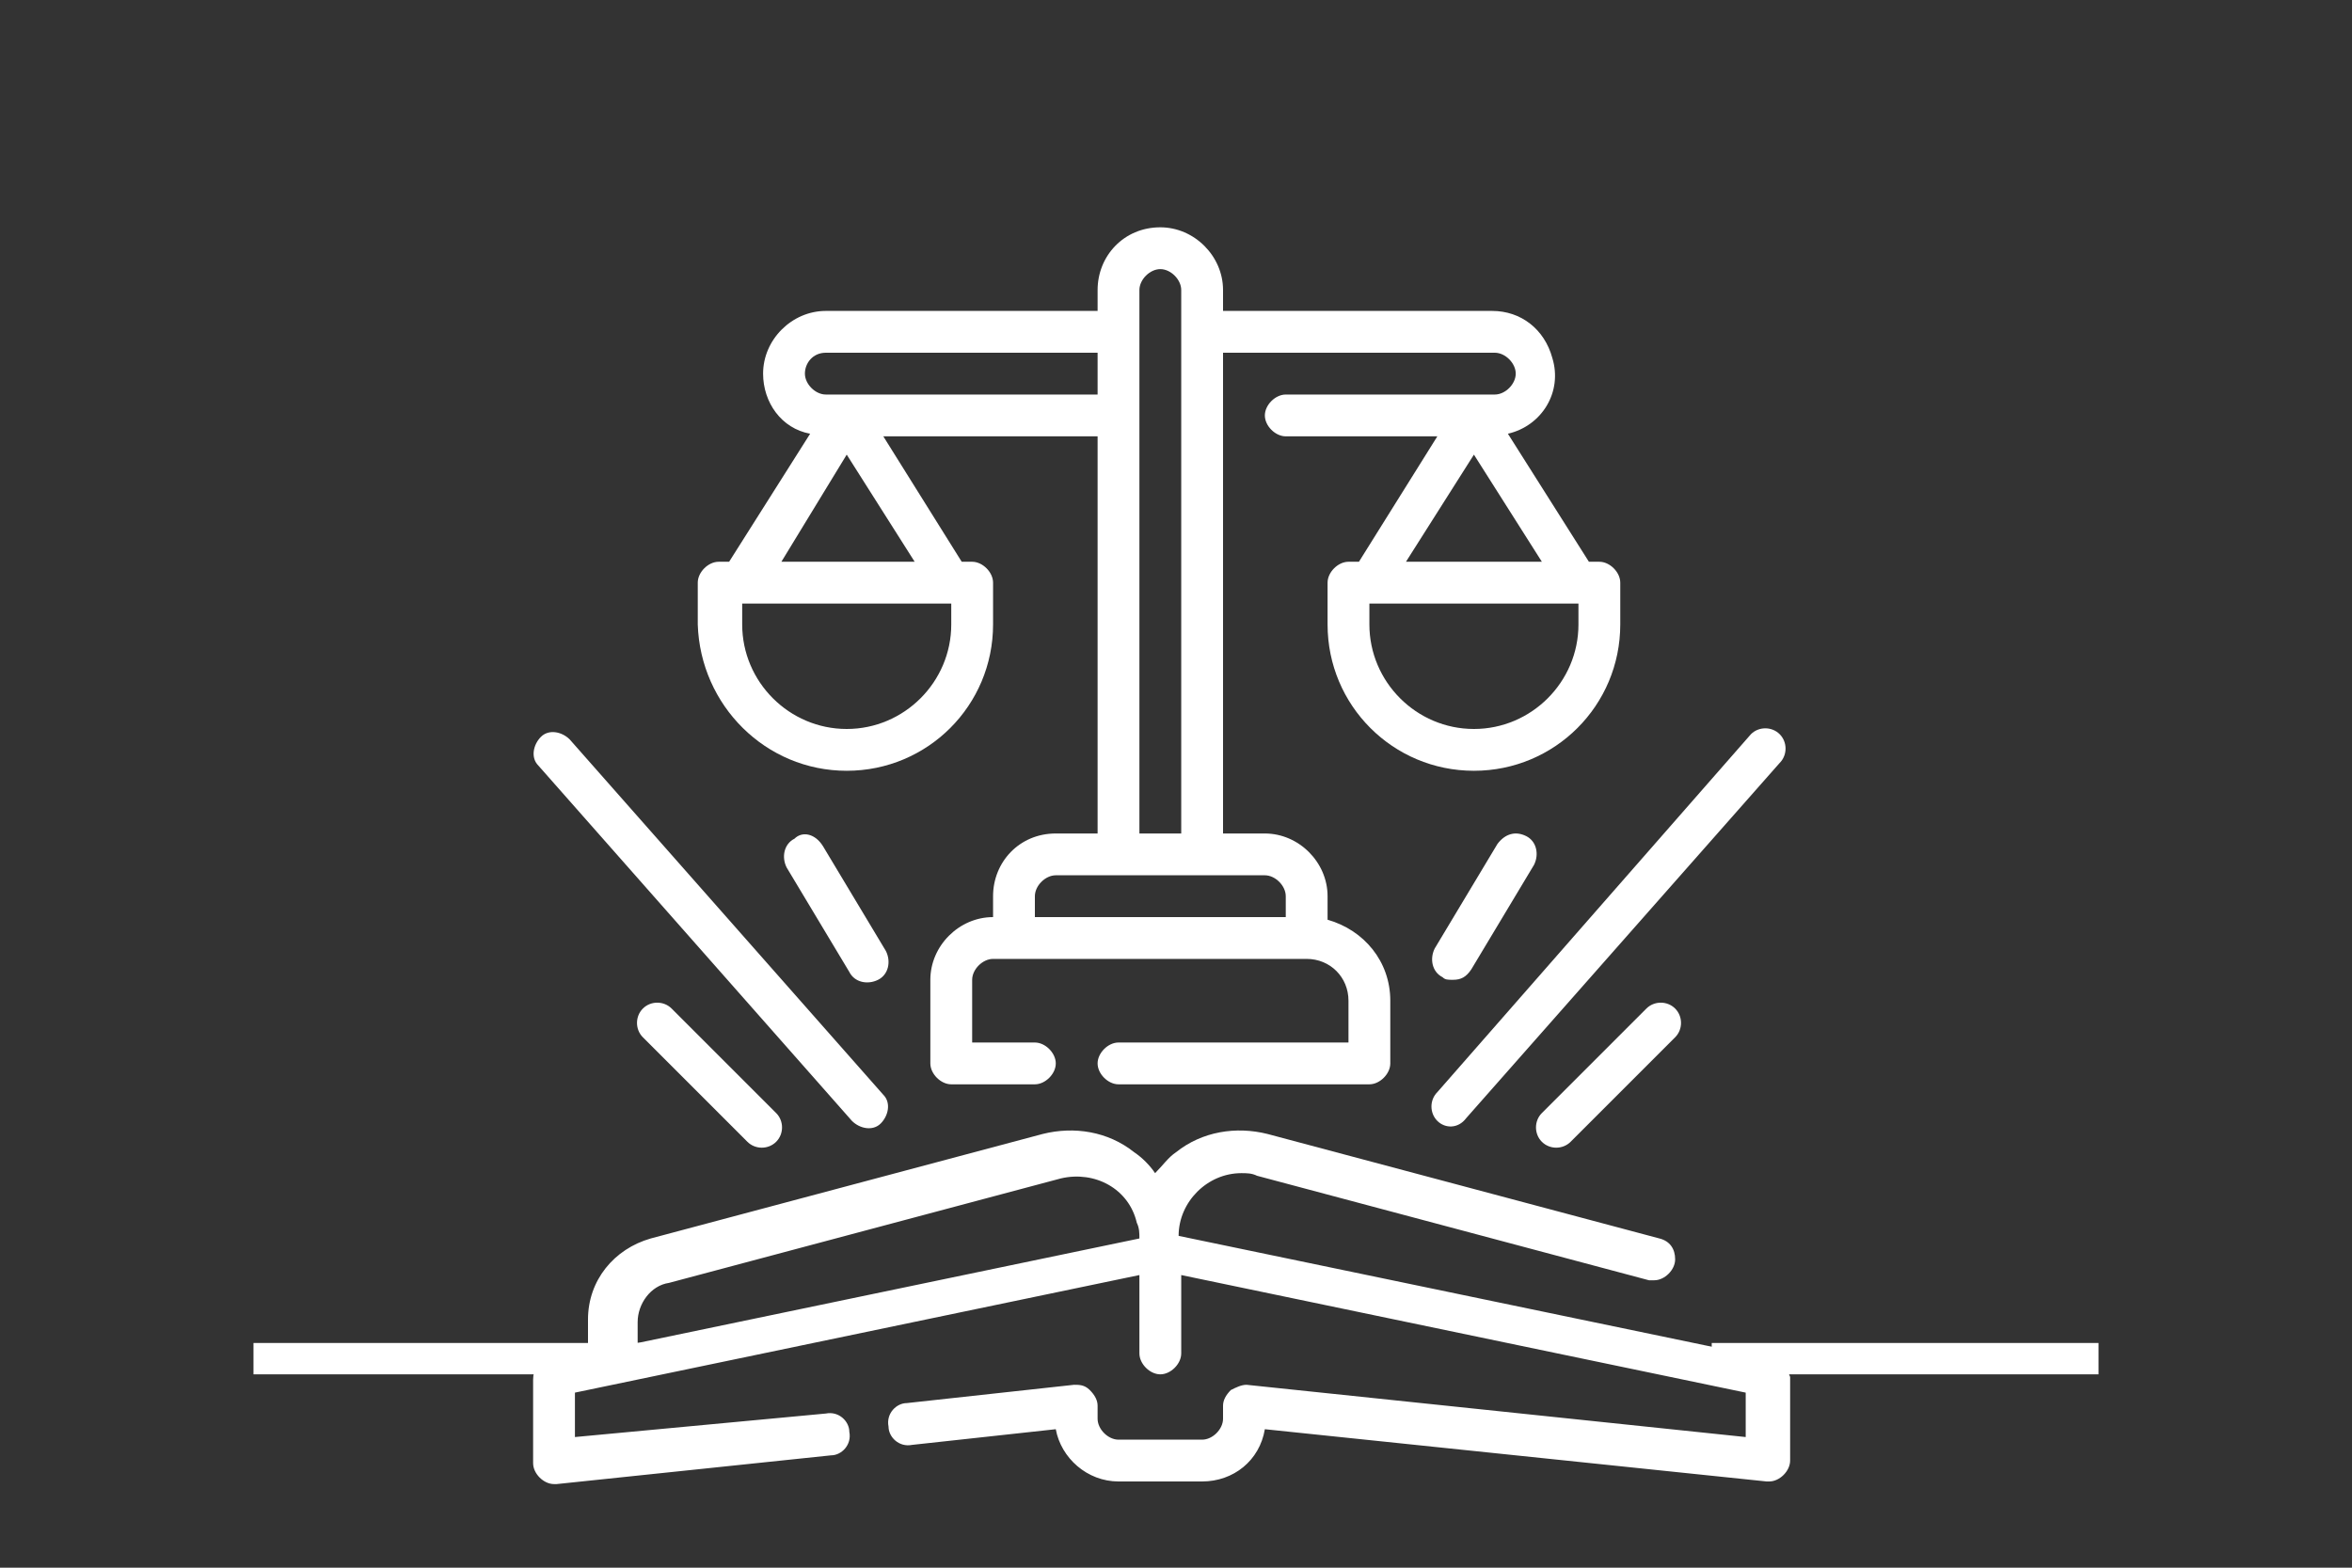 <?xml version="1.0" encoding="utf-8"?>
<!-- Generator: Adobe Illustrator 25.4.1, SVG Export Plug-In . SVG Version: 6.00 Build 0)  -->
<svg version="1.1" id="圖層_1" xmlns="http://www.w3.org/2000/svg" xmlns:xlink="http://www.w3.org/1999/xlink" x="0px" y="0px"
	 viewBox="0 0 90 60" style="enable-background:new 0 0 90 60;" xml:space="preserve">
<rect x="0" y="0" width="90" height="60" fill="#333333" stroke="none"/>
<style type="text/css">
	.st0{fill:#FFFFFF;}
</style>
<g>
	<g>
		<g>
			<path class="st0" d="M55,42.9c0.3,0.3,0.8,0.3,1.1-0.1c0,0,0,0,0,0l12-13.6c0.3-0.3,0.3-0.8,0-1.1s-0.8-0.3-1.1,0c0,0,0,0,0,0
				L55,41.8C54.7,42.1,54.7,42.6,55,42.9z"/>
			<path class="st0" d="M32.6,42.9c0.3,0.3,0.8,0.4,1.1,0.1c0.3-0.3,0.4-0.8,0.1-1.1c0,0,0,0,0,0l-12-13.6c-0.3-0.3-0.8-0.4-1.1-0.1
				s-0.4,0.8-0.1,1.1c0,0,0,0,0,0L32.6,42.9z"/>
			<path class="st0" d="M63,38.6l-4,4c-0.3,0.3-0.3,0.8,0,1.1s0.8,0.3,1.1,0c0,0,0,0,0,0l4-4c0.3-0.3,0.3-0.8,0-1.1
				C63.8,38.3,63.3,38.3,63,38.6z"/>
			<path class="st0" d="M24.6,38.6c-0.3,0.3-0.3,0.8,0,1.1l4,4c0.3,0.3,0.8,0.3,1.1,0c0.3-0.3,0.3-0.8,0-1.1l-4-4
				C25.4,38.3,24.9,38.3,24.6,38.6z"/>
			<path class="st0" d="M32.4,29.5c3.1,0,5.6-2.5,5.6-5.6v-1.6c0-0.4-0.4-0.8-0.8-0.8h-0.4l-3-4.8H42v15.2h-1.6
				C39,31.9,38,33,38,34.3v0.8c-1.3,0-2.4,1.1-2.4,2.4v3.2c0,0.4,0.4,0.8,0.8,0.8h3.2c0.4,0,0.8-0.4,0.8-0.8c0-0.4-0.4-0.8-0.8-0.8
				h-2.4v-2.4c0-0.4,0.4-0.8,0.8-0.8h12c0.9,0,1.6,0.7,1.6,1.6v1.6h-8.8c-0.4,0-0.8,0.4-0.8,0.8c0,0.4,0.4,0.8,0.8,0.8h9.6
				c0.4,0,0.8-0.4,0.8-0.8v-2.4c0-1.5-1-2.7-2.4-3.1v-0.9c0-1.3-1.1-2.4-2.4-2.4h-1.6V13.5h10.4c0.4,0,0.8,0.4,0.8,0.8
				c0,0.4-0.4,0.8-0.8,0.8h-8c-0.4,0-0.8,0.4-0.8,0.8c0,0.4,0.4,0.8,0.8,0.8h5.8l-3,4.8h-0.4c-0.4,0-0.8,0.4-0.8,0.8v1.6
				c0,3.1,2.5,5.6,5.6,5.6c3.1,0,5.6-2.5,5.6-5.6v-1.6c0-0.4-0.4-0.8-0.8-0.8h-0.4l-3.1-4.9c1.3-0.3,2.1-1.6,1.7-2.9
				c-0.3-1.1-1.2-1.8-2.3-1.8H46.8v-0.8c0-1.3-1.1-2.4-2.4-2.4C43,8.7,42,9.8,42,11.1v0.8H31.6c-1.3,0-2.4,1.1-2.4,2.4
				c0,1.1,0.7,2.1,1.8,2.3l-3.1,4.9h-0.4c-0.4,0-0.8,0.4-0.8,0.8v1.6C26.8,27,29.3,29.5,32.4,29.5z M60.4,23.9c0,2.2-1.8,4-4,4
				c-2.2,0-4-1.8-4-4v-0.8h8V23.9z M53.8,21.5l2.6-4.1l2.6,4.1H53.8z M49.2,34.3v0.8h-9.6v-0.8c0-0.4,0.4-0.8,0.8-0.8h8
				C48.8,33.5,49.2,33.9,49.2,34.3z M43.6,11.1c0-0.4,0.4-0.8,0.8-0.8c0.4,0,0.8,0.4,0.8,0.8v20.8h-1.6V11.1z M31.6,13.5H42v1.6
				H31.6c-0.4,0-0.8-0.4-0.8-0.8C30.8,13.9,31.1,13.5,31.6,13.5z M32.4,17.4l2.6,4.1h-5.1L32.4,17.4z M28.4,23.1h8v0.8
				c0,2.2-1.8,4-4,4s-4-1.8-4-4V23.1z"/>
			<path class="st0" d="M55.6,37.5c0.3,0,0.5-0.1,0.7-0.4l2.4-4c0.2-0.4,0.1-0.9-0.3-1.1c-0.4-0.2-0.8-0.1-1.1,0.3l-2.4,4
				c-0.2,0.4-0.1,0.9,0.3,1.1C55.3,37.5,55.4,37.5,55.6,37.5z"/>
			<path class="st0" d="M30.4,32.1c-0.4,0.2-0.5,0.7-0.3,1.1l2.4,4c0.2,0.4,0.7,0.5,1.1,0.3s0.5-0.7,0.3-1.1c0,0,0,0,0,0l-2.4-4
				C31.2,31.9,30.7,31.8,30.4,32.1z"/>
			<path class="st0" d="M67.7,52l-22.6-4.7c0-1.3,1.1-2.4,2.4-2.4c0.2,0,0.4,0,0.6,0.1l15,4c0.1,0,0.1,0,0.2,0
				c0.4,0,0.8-0.4,0.8-0.8c0-0.4-0.2-0.7-0.6-0.8l-15-4c-1.2-0.3-2.5-0.1-3.5,0.7c-0.3,0.2-0.5,0.5-0.8,0.8
				c-0.2-0.3-0.5-0.6-0.8-0.8c-1-0.8-2.3-1-3.5-0.7l-15,4c-1.4,0.4-2.4,1.6-2.4,3.1v1L21,52c-0.4,0.1-0.6,0.4-0.6,0.8v3.2
				c0,0.4,0.4,0.8,0.8,0.8c0,0,0.1,0,0.1,0l10.5-1.1c0.4,0,0.8-0.4,0.7-0.9c0-0.4-0.4-0.8-0.9-0.7l0,0L22,55v-1.7l21.6-4.5v3
				c0,0.4,0.4,0.8,0.8,0.8c0.4,0,0.8-0.4,0.8-0.8v-3l21.6,4.5V55l-19.1-2c-0.2,0-0.4,0.1-0.6,0.2c-0.2,0.2-0.3,0.4-0.3,0.6v0.5
				c0,0.4-0.4,0.8-0.8,0.8h-3.2c-0.4,0-0.8-0.4-0.8-0.8v-0.5c0-0.2-0.1-0.4-0.3-0.6c-0.2-0.2-0.4-0.2-0.6-0.2l-6.4,0.7
				c-0.4,0-0.8,0.4-0.7,0.9c0,0.4,0.4,0.8,0.9,0.7l5.5-0.6c0.2,1.1,1.2,2,2.4,2H46c1.2,0,2.2-0.8,2.4-2l19.2,2c0,0,0.1,0,0.1,0
				c0.4,0,0.8-0.4,0.8-0.8v-3.2C68.4,52.4,68.1,52,67.7,52z M24.4,50.6c0-0.7,0.5-1.4,1.2-1.5l15-4c1.3-0.3,2.6,0.4,2.9,1.7
				c0.1,0.2,0.1,0.4,0.1,0.6l-19.2,4V50.6z"/>
		</g>
	</g>
	<g>
		<rect x="9.7" y="51.4" class="st0" width="14.8" height="1.2"/>
	</g>
	<g>
		<rect x="65.5" y="51.4" class="st0" width="14.8" height="1.2"/>
	</g>
</g>
</svg>
